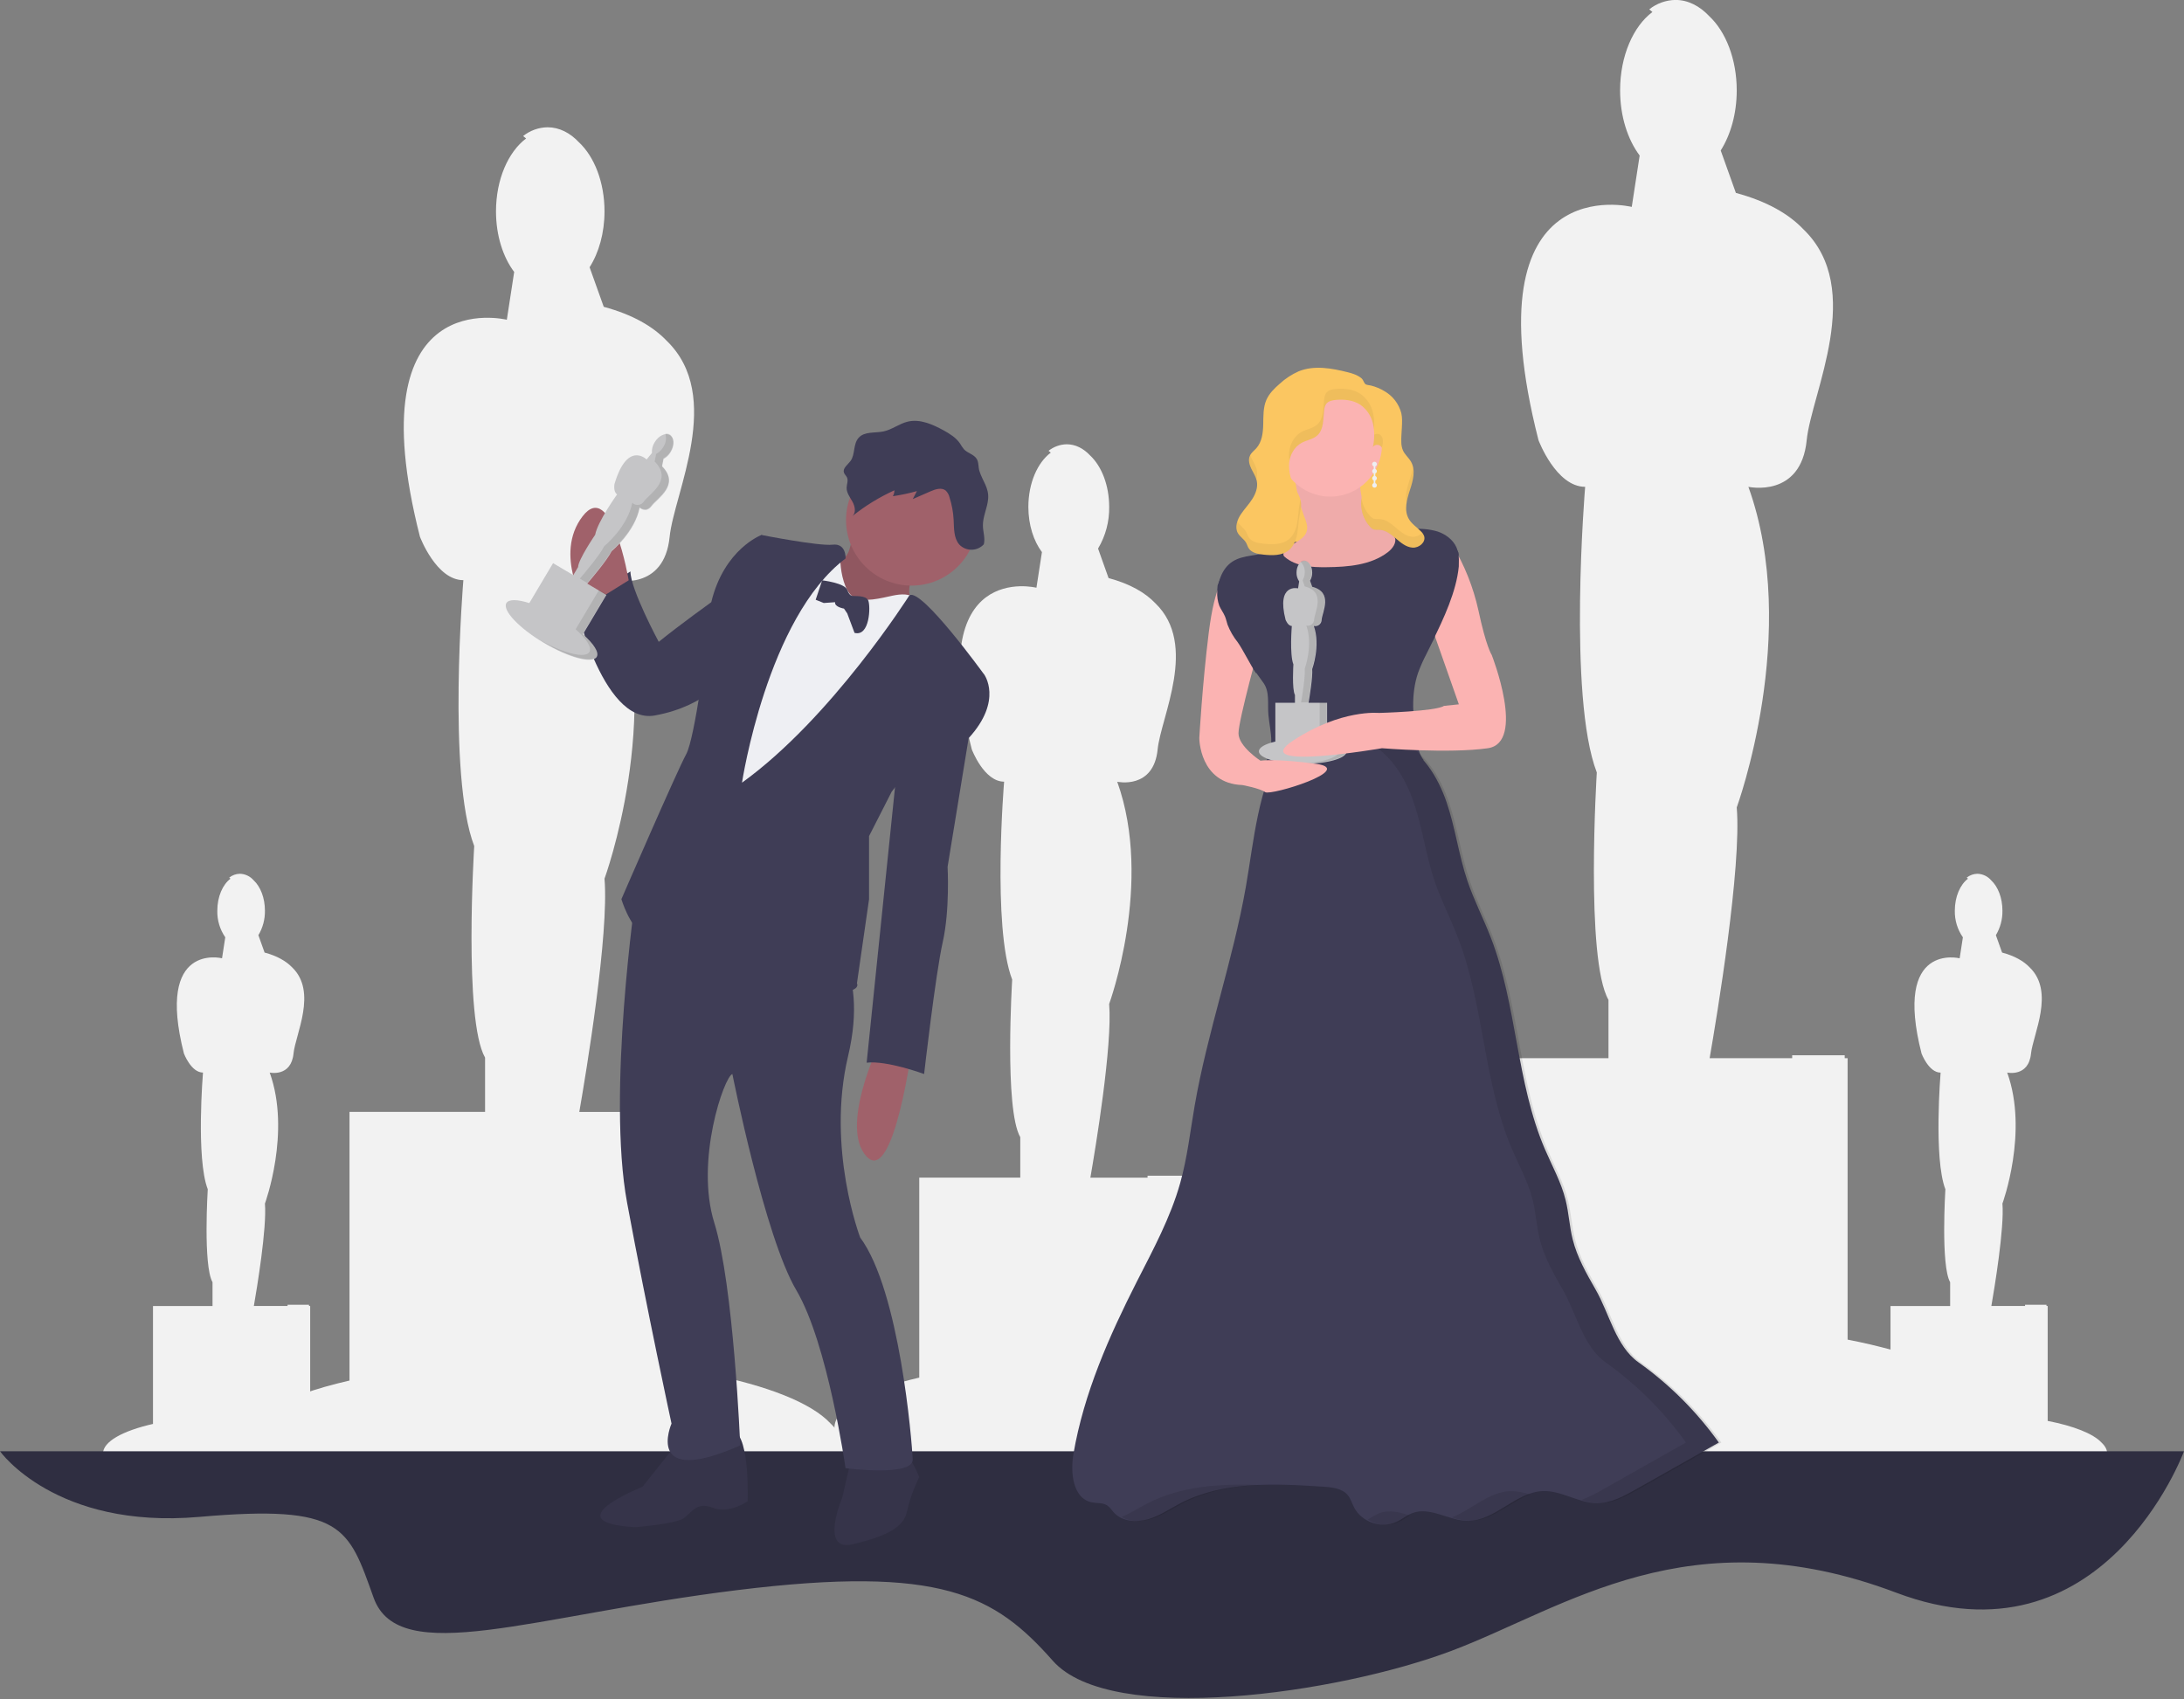 <svg width="275" height="214" viewBox="0 0 275 214" fill="none" xmlns="http://www.w3.org/2000/svg">
<rect x="0" y="0" width="275" height="214" fill="#808080" stroke="none"/>
<g clip-path="url(#clip0_510_453)">
<path d="M249.22 175.359C246.635 172.609 240.654 170.253 232.643 168.694V133.252H232.277V132.885H225.663V133.252H215.271C216.202 127.889 219.308 109.191 218.682 101.681C218.682 101.681 226.757 79.658 220.15 61.304C220.15 61.304 226.764 62.772 227.492 55.43C228.085 49.502 234.89 36.406 227.075 28.871C225.24 26.948 222.513 25.358 218.575 24.292L216.665 18.95C217.911 16.978 218.682 14.317 218.682 11.384C218.682 7.433 217.293 3.971 215.212 2.027C214.014 0.755 212.551 -0.008 210.971 -0.008C209.768 0.011 208.605 0.428 207.664 1.178C207.802 1.282 207.934 1.394 208.066 1.511C205.652 3.315 203.996 7.052 203.996 11.371C203.996 14.64 204.95 17.568 206.459 19.586L205.464 26.055C205.464 26.055 184.909 20.924 193.721 55.43C193.721 55.43 195.924 61.304 199.595 61.304C199.595 61.304 197.392 87.733 201.063 97.278C201.063 97.278 199.595 120.771 202.533 125.91V133.252H184.176V169.604C174.779 171.757 168.757 175.061 168.757 178.763C168.757 185.252 187.165 190.511 209.872 190.511C232.58 190.511 250.985 185.262 250.985 178.77C250.985 177.585 250.364 176.44 249.22 175.359Z" fill="#F2F2F2"/>
<path d="M104.536 179.21C102.137 176.651 96.566 174.461 89.099 173.008V140.026H88.758V139.685H82.609V140.026H72.942C73.81 135.037 76.7 117.639 76.117 110.649C76.117 110.649 83.632 90.152 77.484 73.072C77.484 73.072 83.632 74.438 84.317 67.608C84.868 62.093 91.2 49.904 83.927 42.893C82.22 41.113 79.684 39.624 76.021 38.637L74.24 33.656C75.403 31.82 76.117 29.347 76.117 26.615C76.117 22.939 74.828 19.718 72.889 17.909C71.775 16.724 70.414 16.027 68.944 16.027C67.825 16.045 66.744 16.433 65.87 17.131C65.998 17.228 66.125 17.332 66.244 17.439C63.998 19.118 62.454 22.595 62.454 26.615C62.454 29.668 63.344 32.382 64.743 34.247L63.817 40.266C63.817 40.266 44.69 35.483 52.879 67.595C52.879 67.595 54.929 73.059 58.345 73.059C58.345 73.059 56.295 97.654 59.712 106.538C59.712 106.538 58.345 128.4 61.078 133.183V140.013H44.008V173.848C35.264 175.85 29.66 178.936 29.66 182.378C29.66 188.414 46.791 193.317 67.921 193.317C89.051 193.317 106.179 188.422 106.179 182.378C106.179 181.281 105.602 180.215 104.536 179.21Z" fill="#F2F2F2"/>
<path d="M160.825 177.488C159.045 175.58 154.888 173.95 149.327 172.868V148.304H149.072V148.05H144.493V148.304H137.294C137.94 144.587 140.092 131.626 139.66 126.426C139.66 126.426 145.256 111.163 140.677 98.443C140.677 98.443 145.256 99.46 145.765 94.373C146.177 90.264 150.894 81.187 145.475 75.965C144.203 74.632 142.316 73.53 139.586 72.795L138.263 69.078C139.208 67.494 139.693 65.677 139.662 63.833C139.662 61.095 138.701 58.696 137.256 57.348C136.426 56.465 135.414 55.946 134.32 55.946C133.487 55.96 132.681 56.25 132.03 56.77C132.127 56.842 132.219 56.918 132.31 56.999C130.636 58.249 129.487 60.838 129.487 63.833C129.487 66.099 130.15 68.129 131.196 69.526L130.504 74.011C130.504 74.011 116.258 70.449 122.363 94.362C122.363 94.362 123.89 98.433 126.434 98.433C126.434 98.433 124.907 116.749 127.451 123.363C127.451 123.363 126.434 139.644 128.469 143.206V148.294H115.749V173.479C109.237 174.97 105.065 177.262 105.065 179.839C105.065 184.336 117.823 187.979 133.557 187.979C149.291 187.979 162.049 184.334 162.049 179.839C162.049 179.03 161.619 178.236 160.825 177.488Z" fill="#F2F2F2"/>
<path d="M264.611 181.655C263.557 180.531 261.113 179.569 257.836 178.931V164.456H257.686V164.305H254.987V164.456H250.744C251.125 162.265 252.395 154.626 252.138 151.56C252.138 151.56 255.445 142.562 252.738 135.065C252.738 135.065 255.437 135.666 255.737 132.667C255.992 130.247 258.759 124.897 255.567 121.819C254.816 121.033 253.702 120.384 252.094 119.952L251.313 117.764C251.871 116.831 252.157 115.76 252.138 114.673C252.138 113.06 251.57 111.646 250.721 110.857C250.505 110.607 250.24 110.404 249.942 110.261C249.643 110.119 249.319 110.04 248.988 110.031C248.497 110.039 248.023 110.21 247.64 110.516C247.697 110.558 247.751 110.603 247.803 110.651C246.818 111.386 246.142 112.913 246.142 114.678C246.118 115.876 246.474 117.051 247.159 118.034L246.752 120.677C246.752 120.677 238.357 118.578 241.954 132.672C241.954 132.672 242.855 135.071 244.353 135.071C244.353 135.071 243.455 145.867 244.954 149.764C244.954 149.764 244.353 159.363 245.554 161.466V164.466H238.044V179.315C234.205 180.192 231.745 181.543 231.745 183.057C231.745 185.708 239.265 187.857 248.535 187.857C257.805 187.857 265.325 185.708 265.325 183.057C265.333 182.563 265.079 182.095 264.611 181.655Z" fill="#F2F2F2"/>
<path d="M45.832 181.655C44.779 180.531 42.334 179.569 39.057 178.931V164.456H38.907V164.305H36.208V164.456H31.965C32.346 162.265 33.616 154.626 33.359 151.56C33.359 151.56 36.666 142.562 33.959 135.065C33.959 135.065 36.658 135.666 36.959 132.667C37.2 130.247 39.981 124.897 36.788 121.819C36.025 121.033 34.923 120.384 33.316 119.952L32.535 117.764C33.092 116.831 33.378 115.76 33.359 114.673C33.359 113.06 32.791 111.646 31.942 110.857C31.726 110.607 31.461 110.404 31.163 110.261C30.864 110.119 30.54 110.04 30.209 110.031C29.719 110.039 29.245 110.21 28.861 110.516C28.918 110.558 28.972 110.603 29.024 110.651C28.039 111.386 27.363 112.913 27.363 114.678C27.335 115.873 27.686 117.045 28.365 118.029L27.958 120.672C27.958 120.672 19.563 118.573 23.16 132.667C23.16 132.667 24.061 135.065 25.559 135.065C25.559 135.065 24.661 145.862 26.159 149.759C26.159 149.759 25.559 159.358 26.76 161.461V164.461H19.265V179.31C15.427 180.187 12.967 181.538 12.967 183.052C12.967 185.703 20.486 187.852 29.757 187.852C39.027 187.852 46.547 185.703 46.547 183.052C46.554 182.563 46.3 182.095 45.832 181.655Z" fill="#F2F2F2"/>
<path d="M0 182.752H275C275 182.752 264.824 210.409 238.756 200.559C212.689 190.709 197.11 202.467 182.803 207.87C168.495 213.274 139.884 217.41 132.572 209.142C125.261 200.875 118.581 197.061 92.834 200.239C67.086 203.416 50.23 210.094 47.043 201.193C43.855 192.291 43.227 189.429 25.106 191.017C6.986 192.604 0 182.752 0 182.752Z" fill="#2F2E41"/>
<path d="M161.474 94.113C158.386 99.364 157.913 105.683 156.872 111.682C155.239 120.977 152.039 129.942 150.426 139.243C149.864 142.496 149.5 145.796 148.607 148.973C147.381 153.339 145.193 157.368 143.14 161.4C139.645 168.289 136.472 175.453 135.167 183.067C134.76 185.441 135.078 188.664 137.429 189.173C138.1 189.323 138.856 189.203 139.428 189.585C139.764 189.806 139.978 190.165 140.247 190.462C141.28 191.602 143.059 191.734 144.534 191.32C146.01 190.905 147.297 189.994 148.665 189.284C154.099 186.486 160.54 186.819 166.636 187.216C167.758 187.287 169.017 187.427 169.727 188.303C170.085 188.748 170.235 189.32 170.503 189.829C171.449 191.673 173.947 192.531 175.824 191.655C176.527 191.327 177.13 190.801 177.86 190.531C180.091 189.699 182.439 191.503 184.827 191.516C188.262 191.531 190.846 187.893 194.278 187.768C196.619 187.684 198.758 189.279 201.099 189.295C202.854 189.295 204.472 188.409 205.998 187.547L216.428 181.655C213.64 177.755 210.225 174.344 206.321 171.561C203.449 169.526 202.673 165.455 200.92 162.403C199.763 160.383 198.593 158.332 198.028 156.076C197.621 154.448 197.54 152.753 197.138 151.123C196.581 148.874 195.433 146.826 194.522 144.697C190.91 136.261 191.032 126.635 187.722 118.074C186.791 115.663 185.593 113.355 184.766 110.906C183.678 107.68 183.253 104.261 182.154 101.04C181.055 97.82 179.101 94.657 175.985 93.271C174.632 92.715 173.192 92.402 171.731 92.348C168.091 92.114 164.852 92.739 161.474 94.113Z" fill="#3F3D56"/>
<path d="M175.048 51.332H160.538V70.681H175.048V51.332Z" fill="#FBC661"/>
<path d="M174.657 66.341C173.919 66.226 173.166 66.341 172.421 66.341C170.587 66.318 170.065 68.534 168.236 68.714C166.005 68.933 162.911 67.521 161.047 68.768C160.706 69.005 160.345 69.213 159.968 69.389C158.442 70.06 156.577 69.811 155.18 70.724C153.784 71.637 153.272 73.441 153.272 75.11C153.237 75.707 153.324 76.305 153.527 76.868C153.723 77.344 154.048 77.756 154.244 78.231C154.382 78.567 154.453 78.926 154.567 79.272C154.879 80.064 155.308 80.805 155.839 81.47L159.07 85.965C159.917 87.145 159.579 88.606 159.716 90.053C159.818 91.165 160.078 92.264 160.075 93.378C160.072 94.492 159.767 95.668 158.935 96.431C160.848 96.314 162.755 96.138 164.657 95.904C166.224 95.711 167.786 95.479 169.36 95.367C172.667 95.133 175.99 95.436 179.282 95.739C178.737 95.062 178.491 94.118 178.356 93.261C177.908 90.417 177.626 87.438 178.562 84.716C178.862 83.902 179.215 83.108 179.618 82.34L180.622 80.317C182.044 77.458 183.372 74.527 183.675 71.347C183.789 70.531 183.691 69.699 183.393 68.931C182.953 67.946 182.001 67.254 180.976 66.918C179.935 66.622 178.847 66.527 177.771 66.639C176.768 66.687 175.659 66.494 174.657 66.341Z" fill="#3F3D56"/>
<path d="M164.211 65.003C164.443 65.608 164.72 66.257 164.54 66.883C164.204 68.124 162.489 68.376 161.741 69.427C161.676 69.498 161.631 69.585 161.611 69.68C161.591 69.774 161.596 69.872 161.627 69.963C161.663 70.025 161.709 70.079 161.764 70.124C163.161 71.34 165.181 71.444 167.033 71.424C169.732 71.398 172.614 71.169 174.754 69.534C175.351 69.076 175.914 68.312 175.608 67.623C175.372 67.096 174.748 66.898 174.232 66.638C173.075 66.056 172.245 64.947 171.787 63.733C171.329 62.52 171.212 61.21 171.192 59.917C171.213 59.696 171.165 59.474 171.055 59.281C170.877 59.027 170.546 58.989 170.233 58.968C168.49 58.852 166.739 58.922 165.01 59.177C164.522 59.248 163.591 59.315 163.247 59.714C162.904 60.113 163.102 60.587 163.168 61.022C163.375 62.382 163.725 63.716 164.211 65.003V65.003Z" fill="#FBB3B2"/>
<path opacity="0.05" d="M164.211 65.003C164.443 65.608 164.72 66.257 164.54 66.883C164.204 68.124 162.489 68.376 161.741 69.427C161.676 69.498 161.631 69.585 161.611 69.68C161.591 69.774 161.596 69.872 161.627 69.963C161.663 70.025 161.709 70.079 161.764 70.124C163.161 71.34 165.181 71.444 167.033 71.424C169.732 71.398 172.614 71.169 174.754 69.534C175.351 69.076 175.914 68.312 175.608 67.623C175.372 67.096 174.748 66.898 174.232 66.638C173.075 66.056 172.245 64.947 171.787 63.733C171.329 62.52 171.212 61.21 171.192 59.917C171.213 59.696 171.165 59.474 171.055 59.281C170.877 59.027 170.546 58.989 170.233 58.968C168.49 58.852 166.739 58.922 165.01 59.177C164.522 59.248 163.591 59.315 163.247 59.714C162.904 60.113 163.102 60.587 163.168 61.022C163.375 62.382 163.725 63.716 164.211 65.003V65.003Z" fill="black"/>
<path d="M167.495 62.535C171.094 62.535 174.011 59.618 174.011 56.02C174.011 52.422 171.094 49.505 167.495 49.505C163.897 49.505 160.98 52.422 160.98 56.02C160.98 59.618 163.897 62.535 167.495 62.535Z" fill="#FBB3B2"/>
<path opacity="0.1" d="M173.708 190.541C173.192 190.767 172.699 191.042 172.235 191.36C172.809 191.723 173.463 191.94 174.141 191.993C174.818 192.046 175.498 191.934 176.122 191.666C176.616 191.434 177.058 191.106 177.531 190.839C176.229 190.432 174.949 190.078 173.708 190.541Z" fill="black"/>
<path opacity="0.1" d="M144.519 189.297C143.417 189.862 142.367 190.551 141.229 191.022C142.262 191.638 143.644 191.666 144.832 191.322C146.307 190.892 147.594 189.997 148.961 189.287C151.942 187.761 155.229 187.163 158.592 186.998C153.718 186.835 148.805 187.094 144.519 189.297Z" fill="black"/>
<path opacity="0.1" d="M206.614 171.558C203.742 169.523 202.968 165.453 201.213 162.4C200.055 160.38 198.885 158.33 198.32 156.073C197.913 154.445 197.832 152.751 197.43 151.12C196.875 148.871 195.728 146.824 194.817 144.694C191.205 136.259 191.325 126.632 188.017 118.072C187.084 115.66 185.886 113.353 185.059 110.903C183.973 107.677 183.533 104.258 182.446 101.038C181.36 97.817 179.394 94.655 176.277 93.269C174.947 92.673 173.479 92.442 172.024 92.345C170.796 92.264 169.564 92.285 168.34 92.409C169.546 92.509 170.729 92.801 171.843 93.274C174.952 94.66 176.913 97.822 178.012 101.043C179.111 104.263 179.539 107.682 180.625 110.908C181.452 113.358 182.66 115.665 183.581 118.077C186.888 126.637 186.768 136.264 190.381 144.699C191.294 146.829 192.441 148.876 192.996 151.125C193.398 152.756 193.479 154.45 193.886 156.078C194.451 158.335 195.621 160.385 196.779 162.405C198.532 165.458 199.307 169.513 202.18 171.563C206.084 174.345 209.501 177.754 212.292 181.653L201.862 187.544C200.989 188.067 200.075 188.514 199.127 188.882C199.865 189.134 200.637 189.272 201.416 189.292C203.169 189.292 204.787 188.407 206.313 187.544L216.744 181.653C213.949 177.75 210.526 174.339 206.614 171.558V171.558Z" fill="black"/>
<path opacity="0.1" d="M190.127 187.778C187.438 187.875 185.268 190.132 182.8 191.086C183.548 191.338 184.329 191.483 185.118 191.515C187.88 191.515 190.094 189.178 192.64 188.193C191.832 187.912 190.982 187.772 190.127 187.778V187.778Z" fill="black"/>
<path d="M167.101 93.302V88.496H164.768C164.893 87.776 165.31 85.26 165.226 84.25C165.226 84.25 166.313 81.289 165.425 78.822C165.543 78.85 165.667 78.851 165.786 78.825C165.905 78.799 166.017 78.745 166.112 78.669C166.207 78.593 166.284 78.496 166.336 78.386C166.388 78.275 166.414 78.155 166.412 78.033C166.509 77.046 167.892 74.578 165.226 73.886L164.954 73.123C165.138 72.816 165.233 72.463 165.226 72.106C165.226 71.289 164.784 70.625 164.239 70.625C163.695 70.625 163.252 71.289 163.252 72.106C163.243 72.5 163.359 72.887 163.583 73.212L163.448 74.092C163.448 74.092 160.685 73.4 161.871 78.04C161.871 78.04 162.166 78.829 162.66 78.829C162.66 78.829 162.364 82.391 162.858 83.663C162.858 83.663 162.66 86.82 163.054 87.512V88.499H160.586V93.385C159.314 93.675 158.513 94.121 158.513 94.619C158.513 95.492 160.988 96.199 164.041 96.199C167.094 96.199 169.569 95.492 169.569 94.619C169.569 94.067 168.589 93.584 167.101 93.302Z" fill="#C5C5C7"/>
<path opacity="0.1" d="M164.288 72.057C164.294 72.415 164.201 72.767 164.018 73.075L164.288 73.838C166.954 74.527 165.572 76.995 165.473 77.982C165.475 78.104 165.449 78.225 165.397 78.335C165.345 78.445 165.268 78.543 165.173 78.619C165.078 78.695 164.966 78.749 164.847 78.775C164.728 78.802 164.605 78.801 164.486 78.773C165.374 81.241 164.288 84.202 164.288 84.202C164.372 85.219 163.954 87.725 163.83 88.448H164.72C164.845 87.725 165.264 85.212 165.181 84.202C165.181 84.202 166.264 81.241 165.376 78.773C165.495 78.801 165.619 78.802 165.738 78.775C165.857 78.749 165.968 78.695 166.063 78.619C166.159 78.543 166.235 78.445 166.287 78.335C166.339 78.225 166.365 78.104 166.363 77.982C166.463 76.995 167.844 74.527 165.181 73.838L164.908 73.075C165.092 72.767 165.186 72.415 165.181 72.057C165.181 71.24 164.738 70.576 164.193 70.576C164.031 70.579 163.875 70.635 163.748 70.737C163.93 70.903 164.073 71.108 164.166 71.337C164.259 71.565 164.301 71.811 164.288 72.057V72.057Z" fill="black"/>
<path opacity="0.1" d="M167.053 93.251V88.448H166.165V93.251C167.651 93.536 168.633 94.014 168.633 94.566C168.633 95.398 166.394 96.077 163.545 96.141H163.99C167.043 96.141 169.518 95.433 169.518 94.561C169.521 94.019 168.536 93.536 167.053 93.251Z" fill="black"/>
<path d="M169.691 46.872C167.656 46.363 165.468 45.974 163.53 46.755C162.64 47.149 161.821 47.688 161.108 48.35C160.449 48.922 159.808 49.556 159.457 50.357C159.037 51.324 159.085 52.418 159.06 53.471C159.034 54.524 158.895 55.654 158.195 56.44C157.923 56.745 157.569 56.994 157.394 57.366C157.139 57.875 157.307 58.503 157.556 59.019C157.806 59.536 158.139 60.024 158.253 60.589C158.409 61.37 158.106 62.179 157.676 62.85C157.246 63.522 156.686 64.102 156.241 64.766C155.796 65.43 155.45 66.382 155.855 67.112C156.109 67.582 156.633 67.875 156.898 68.338C157.025 68.559 157.088 68.816 157.223 69.032C157.597 69.625 158.383 69.77 159.078 69.841C160.189 69.958 161.428 69.994 162.291 69.282C162.883 68.793 163.184 68.032 163.329 67.277C163.474 66.521 163.479 65.751 163.614 64.987C163.71 64.443 163.868 63.899 163.822 63.349C163.759 62.617 163.334 61.973 163 61.314C162.498 60.399 162.264 59.362 162.324 58.32C162.423 57.287 162.967 56.267 163.878 55.776C164.519 55.422 165.31 55.333 165.855 54.845C166.717 54.082 166.587 52.728 166.743 51.586C166.763 51.331 166.846 51.086 166.984 50.871C167.254 50.505 167.747 50.406 168.205 50.362C169.271 50.271 170.403 50.385 171.296 50.978C172.124 51.566 172.697 52.446 172.899 53.441C173.095 54.429 173.077 55.449 172.845 56.43C172.881 56 173.543 55.883 173.848 56.175C174.153 56.468 174.168 56.971 174.082 57.394C173.726 59.175 172.113 60.447 171.571 62.176C171.356 62.889 171.329 63.645 171.492 64.372C171.655 65.098 172.003 65.77 172.502 66.323C172.636 66.487 172.812 66.612 173.011 66.684C173.214 66.724 173.423 66.734 173.629 66.715C174.441 66.715 175.138 67.272 175.756 67.801C176.374 68.33 177.028 68.897 177.852 68.961C178.676 69.025 179.564 68.282 179.32 67.506C179.231 67.274 179.089 67.067 178.905 66.9C178.396 66.376 177.73 65.964 177.379 65.323C176.766 64.247 177.14 62.901 177.526 61.724C177.913 60.546 178.29 59.197 177.661 58.126C177.366 57.618 176.873 57.236 176.644 56.697C176.517 56.385 176.451 56.051 176.448 55.715C176.394 54.483 176.702 53.229 176.448 52.029C176.296 51.45 176.031 50.907 175.667 50.431C175.303 49.956 174.848 49.558 174.329 49.261C173.801 48.94 173.228 48.701 172.629 48.551C172.398 48.492 172.047 48.505 171.884 48.332C171.721 48.159 171.665 47.852 171.459 47.658C170.96 47.231 170.299 47.022 169.691 46.872Z" fill="#FBC661"/>
<path opacity="0.05" d="M173.848 54.807C173.737 54.711 173.599 54.652 173.453 54.64C173.307 54.628 173.161 54.663 173.036 54.74C173.03 55.281 172.971 55.819 172.861 56.348C172.973 55.989 173.563 55.908 173.848 56.188C173.905 56.245 173.954 56.309 173.993 56.379C174.029 56.263 174.059 56.145 174.082 56.025C174.168 55.603 174.156 55.109 173.848 54.807Z" fill="black"/>
<path opacity="0.05" d="M176.422 54.346C176.425 54.447 176.432 54.548 176.445 54.649C176.52 53.954 176.536 53.253 176.494 52.555C176.437 53.151 176.413 53.748 176.422 54.346V54.346Z" fill="black"/>
<path opacity="0.05" d="M172.861 56.348C172.853 56.376 172.848 56.404 172.845 56.432L172.861 56.348Z" fill="black"/>
<path opacity="0.05" d="M177.102 63.27C177.2 62.752 177.336 62.242 177.509 61.744C177.816 60.813 178.111 59.772 177.911 58.846C177.816 59.365 177.682 59.875 177.509 60.373C177.201 61.294 176.901 62.339 177.102 63.27Z" fill="black"/>
<path opacity="0.05" d="M172.899 53.443C172.944 53.642 172.978 53.843 173.001 54.046C173.074 53.383 173.039 52.713 172.899 52.062C172.698 51.066 172.124 50.185 171.296 49.597C170.403 49.007 169.261 48.889 168.205 48.981C167.752 49.022 167.254 49.121 166.984 49.49C166.846 49.704 166.763 49.948 166.743 50.202C166.587 51.347 166.717 52.693 165.855 53.461C165.31 53.952 164.519 54.041 163.878 54.395C162.967 54.903 162.423 55.921 162.324 56.938C162.291 57.306 162.305 57.676 162.364 58.04C162.434 57.571 162.607 57.124 162.871 56.731C163.135 56.337 163.483 56.008 163.891 55.766C164.532 55.412 165.323 55.323 165.867 54.835C166.73 54.072 166.6 52.718 166.755 51.576C166.776 51.321 166.859 51.076 166.997 50.861C167.267 50.495 167.76 50.395 168.218 50.352C169.284 50.261 170.416 50.375 171.309 50.968C172.134 51.561 172.703 52.446 172.899 53.443V53.443Z" fill="black"/>
<path opacity="0.05" d="M179.063 67.091C178.91 67.261 178.722 67.394 178.512 67.482C178.302 67.57 178.075 67.61 177.847 67.6C177.035 67.537 176.366 66.969 175.751 66.44C175.135 65.911 174.436 65.364 173.624 65.354C173.418 65.372 173.21 65.362 173.006 65.323C172.807 65.25 172.632 65.125 172.497 64.962C171.933 64.344 171.563 63.573 171.434 62.746C171.33 63.387 171.371 64.043 171.555 64.666C171.739 65.289 172.061 65.862 172.497 66.344C172.631 66.507 172.807 66.632 173.006 66.705C173.209 66.744 173.418 66.754 173.624 66.735C174.436 66.735 175.133 67.292 175.751 67.822C176.369 68.351 177.023 68.918 177.847 68.981C178.671 69.045 179.559 68.302 179.315 67.526C179.261 67.366 179.175 67.218 179.063 67.091V67.091Z" fill="black"/>
<path opacity="0.05" d="M158.192 60.355C158.303 59.983 158.324 59.59 158.253 59.208C158.139 58.645 157.803 58.157 157.556 57.641C157.506 57.535 157.46 57.429 157.419 57.32C157.419 57.335 157.401 57.351 157.394 57.368C157.139 57.877 157.307 58.505 157.556 59.022C157.799 59.451 158.012 59.896 158.192 60.355V60.355Z" fill="black"/>
<path opacity="0.05" d="M163.748 62.935C163.705 63.161 163.654 63.385 163.614 63.611C163.479 64.374 163.471 65.138 163.329 65.901C163.186 66.664 162.884 67.427 162.291 67.905C161.428 68.615 160.19 68.582 159.078 68.465C158.383 68.394 157.597 68.246 157.223 67.656C157.088 67.437 157.025 67.183 156.898 66.959C156.643 66.491 156.117 66.196 155.855 65.733C155.837 65.702 155.822 65.667 155.806 65.634C155.709 65.87 155.663 66.125 155.672 66.38C155.68 66.636 155.742 66.887 155.855 67.117C156.109 67.587 156.633 67.88 156.898 68.343C157.025 68.564 157.088 68.821 157.223 69.037C157.597 69.63 158.383 69.775 159.078 69.847C160.19 69.963 161.428 69.999 162.291 69.287C162.884 68.798 163.184 68.038 163.329 67.282C163.474 66.527 163.479 65.756 163.614 64.993C163.71 64.448 163.868 63.904 163.822 63.354C163.809 63.213 163.785 63.072 163.748 62.935V62.935Z" fill="black"/>
<path d="M154.27 72.602C154.27 72.602 152.998 73.293 152.196 79.709C151.395 86.125 151.011 92.938 151.011 92.938C151.011 92.938 151.011 98.664 156.44 98.86C156.44 98.86 158.612 99.257 159.304 99.751C159.996 100.244 170.853 96.886 165.72 96.189C160.586 95.492 158.711 95.792 158.711 95.792C158.711 95.792 155.946 94.011 155.946 92.338C155.946 90.663 158.711 80.707 158.711 80.707L154.27 72.602Z" fill="#FBB3B2"/>
<path d="M154.249 77.633C154.387 77.969 154.458 78.328 154.572 78.674C154.883 79.466 155.312 80.207 155.844 80.872C156.49 81.772 157.528 83.894 158.172 84.795C158.557 83.473 159.122 82.21 159.851 81.042L154.275 72.011C154.275 72.011 153.837 72.245 153.316 73.716C153.288 73.983 153.272 74.25 153.27 74.512C153.235 75.109 153.321 75.707 153.524 76.27C153.728 76.746 154.053 77.158 154.249 77.633Z" fill="#3F3D56"/>
<path d="M173.37 59.337C173.37 59.277 173.351 59.217 173.316 59.168C173.281 59.118 173.231 59.081 173.174 59.06V58.727C173.231 58.707 173.281 58.669 173.316 58.62C173.351 58.57 173.37 58.51 173.37 58.45C173.37 58.395 173.356 58.341 173.328 58.294C173.3 58.246 173.26 58.208 173.211 58.182C173.163 58.157 173.108 58.145 173.053 58.148C172.998 58.152 172.946 58.17 172.901 58.202C172.856 58.233 172.821 58.277 172.799 58.327C172.777 58.377 172.77 58.433 172.777 58.487C172.785 58.541 172.808 58.593 172.843 58.635C172.878 58.677 172.923 58.709 172.975 58.727V59.06C172.918 59.08 172.868 59.118 172.832 59.168C172.797 59.218 172.778 59.278 172.778 59.339C172.778 59.4 172.797 59.459 172.832 59.51C172.868 59.559 172.918 59.597 172.975 59.617V59.948C172.918 59.968 172.868 60.006 172.832 60.056C172.797 60.106 172.778 60.165 172.778 60.227C172.778 60.288 172.797 60.347 172.832 60.397C172.868 60.447 172.918 60.485 172.975 60.505V60.838C172.91 60.862 172.855 60.907 172.82 60.968C172.785 61.028 172.772 61.098 172.784 61.167C172.796 61.235 172.831 61.297 172.885 61.342C172.938 61.387 173.005 61.411 173.075 61.411C173.144 61.411 173.211 61.387 173.265 61.342C173.318 61.297 173.353 61.235 173.365 61.167C173.377 61.098 173.364 61.028 173.329 60.968C173.294 60.907 173.239 60.862 173.174 60.838V60.505C173.232 60.485 173.282 60.447 173.317 60.397C173.352 60.347 173.371 60.288 173.371 60.227C173.371 60.165 173.352 60.106 173.317 60.056C173.282 60.006 173.232 59.968 173.174 59.948V59.617C173.231 59.597 173.281 59.559 173.316 59.508C173.351 59.458 173.37 59.399 173.37 59.337Z" fill="#EEEFF3"/>
<path d="M182.897 68.653C184.414 71.192 185.514 73.959 186.153 76.847C187.14 81.487 187.832 82.475 187.832 82.475C187.832 82.475 192.177 93.531 187.338 94.222C182.5 94.914 174.013 94.222 174.013 94.222C174.013 94.222 156.836 97.184 162.858 93.235C168.879 89.287 173.624 89.778 173.624 89.778C173.624 89.778 180.831 89.582 181.818 88.89L183.693 88.695L179.251 76.059L182.897 68.653Z" fill="#FBB3B2"/>
<path d="M178.307 75.909L180.378 80.742C181.777 77.921 183.388 74.464 183.685 71.33C183.713 70.749 183.701 70.168 183.647 69.59C183.42 69.118 183.12 68.684 182.759 68.305L178.307 75.909Z" fill="#3F3D56"/>
<path d="M110.654 131.585C110.654 131.585 105.66 141.98 109.128 145.648C112.595 149.317 114.938 131.178 114.938 131.178L110.654 131.585Z" fill="#A0616A"/>
<path d="M86.499 180.195L80.902 187.226C80.902 187.226 69.589 191.711 79.984 192.314C79.984 192.314 85.072 191.907 86.089 191.192C87.107 190.478 87.72 189.053 89.758 189.87C91.796 190.686 94.141 189.053 94.141 189.053C94.141 189.053 94.446 181.103 92.409 180.187C90.371 179.271 86.499 180.195 86.499 180.195Z" fill="#36344A"/>
<path d="M107.393 182.741L106.067 188.552C106.067 188.552 103.111 195.481 107.393 194.461C111.674 193.441 113.813 192.322 114.22 190.284C114.627 188.246 115.747 186.003 115.747 186.003C115.747 186.003 114.523 182.843 113.404 182.741C112.285 182.64 107.393 182.741 107.393 182.741Z" fill="#36344A"/>
<path d="M80.078 112.521C80.078 112.521 76.41 137.706 78.959 151.443C81.508 165.181 84.555 179.266 84.555 179.266C84.555 179.266 80.994 187.407 93.205 182.019C93.205 182.019 92.391 161.838 89.944 153.992C87.496 146.147 91.2 135.554 92.218 135.249C92.218 135.249 96.288 155.735 100.269 162.469C104.251 169.203 106.464 184.883 106.464 184.883C106.464 184.883 115.027 186.003 114.925 183.762C114.823 181.52 113.294 162.563 108.311 155.837C108.311 155.837 104.029 144.626 106.784 133.007C109.539 121.389 103.828 117.413 103.828 117.413L94.762 106.713L85.693 104.678L80.078 112.521Z" fill="#3F3D56"/>
<path d="M106.973 69.132C106.877 69.463 106.723 69.775 106.517 70.052C106.305 70.281 106.053 70.469 105.774 70.61C104.879 71.115 103.931 71.522 102.948 71.823C102.694 72.332 103.106 72.904 103.498 73.316L104.647 74.532C105.319 75.24 105.991 75.947 106.716 76.598C108.118 77.856 109.708 78.886 111.43 79.651C112.33 80.05 113.493 80.335 114.215 79.666C114.938 78.997 114.757 77.822 115.195 76.949C115.25 76.897 115.292 76.833 115.319 76.762C115.345 76.691 115.354 76.615 115.346 76.539C115.338 76.464 115.313 76.391 115.272 76.327C115.231 76.263 115.176 76.21 115.111 76.171C114.52 75.588 114.401 74.667 114.526 73.848C114.65 73.029 114.983 72.256 115.174 71.449C115.365 70.643 115.401 69.742 114.971 69.032C114.718 68.655 114.391 68.333 114.009 68.086C113.174 67.493 112.243 67.049 111.257 66.773C110.748 66.633 110.239 66.539 109.73 66.389C109.415 66.293 108.56 65.702 108.29 65.751C107.736 65.842 107.169 68.539 106.973 69.132Z" fill="#A0616A"/>
<path opacity="0.1" d="M106.973 69.132C106.877 69.463 106.723 69.775 106.517 70.052C106.305 70.281 106.053 70.469 105.774 70.61C104.879 71.115 103.931 71.522 102.948 71.823C102.694 72.332 103.106 72.904 103.498 73.316L104.647 74.532C105.319 75.24 105.991 75.947 106.716 76.598C108.118 77.856 109.708 78.886 111.43 79.651C112.33 80.05 113.493 80.335 114.215 79.666C114.938 78.997 114.757 77.822 115.195 76.949C115.25 76.897 115.292 76.833 115.319 76.762C115.345 76.691 115.354 76.615 115.346 76.539C115.338 76.464 115.313 76.391 115.272 76.327C115.231 76.263 115.176 76.21 115.111 76.171C114.52 75.588 114.401 74.667 114.526 73.848C114.65 73.029 114.983 72.256 115.174 71.449C115.365 70.643 115.401 69.742 114.971 69.032C114.718 68.655 114.391 68.333 114.009 68.086C113.174 67.493 112.243 67.049 111.257 66.773C110.748 66.633 110.239 66.539 109.73 66.389C109.415 66.293 108.56 65.702 108.29 65.751C107.736 65.842 107.169 68.539 106.973 69.132Z" fill="black"/>
<path d="M105.83 70.961C105.818 70.76 105.795 70.526 105.624 70.416C105.525 70.362 105.412 70.338 105.299 70.348C102.892 70.348 100.941 72.24 99.427 74.108C96.237 78.038 93.721 82.475 91.541 87.046C90.201 89.862 88.957 93.029 89.819 96.029C90.092 96.918 90.497 97.761 91.022 98.529C91.745 99.627 92.623 100.615 93.627 101.463C94.004 101.825 94.472 102.08 94.981 102.2C95.744 102.322 96.469 101.903 97.12 101.498C98.428 100.684 99.729 99.862 101.025 99.031C103.129 97.682 105.233 96.311 107.087 94.637C108.942 92.963 110.552 90.964 111.465 88.639C111.855 87.651 112.114 86.603 112.552 85.647C113.218 84.174 114.294 82.874 114.676 81.302C114.856 80.551 114.872 79.775 115.065 79.025C115.218 78.427 115.482 77.862 115.609 77.26C115.737 76.657 115.706 75.987 115.322 75.494C114.676 74.675 113.419 74.797 112.396 75.008C111.063 75.283 108.687 75.96 107.418 75.153C106.332 74.459 105.907 72.141 105.83 70.961Z" fill="#EEEFF3"/>
<path d="M105.151 75.832L103.724 75.934L102.707 75.525L103.523 73.08C103.523 73.08 106.398 73.406 106.693 74.311C106.693 74.311 106.907 74.934 107.253 75.026C107.599 75.118 109.033 74.914 109.331 75.626C109.629 76.339 109.534 80.205 107.599 79.697L106.683 77.249L106.273 76.639C106.273 76.639 105.05 76.443 105.151 75.832Z" fill="#3F3D56"/>
<path d="M93.429 98.56C93.429 98.56 96.588 77.768 106.474 70.322C106.474 70.322 106.576 68.386 104.843 68.59C103.111 68.793 95.876 67.366 95.876 67.366L89.048 80.618C89.048 80.618 87.522 92.948 86.397 94.986C85.273 97.023 78.244 113.231 78.244 113.231C78.244 113.231 82.22 126.581 88.13 108.652C88.13 108.652 83.551 123.226 96.487 124.653C109.422 126.08 107.901 123.836 107.901 123.836L109.428 113.238V105.286L112.282 99.689L123.9 84.912C123.9 84.912 116.014 73.993 114.508 74.967C114.51 74.957 104.742 90.407 93.429 98.56Z" fill="#3F3D56"/>
<path d="M97.405 68.188L95.879 67.371C95.879 67.371 91.19 69.104 89.559 75.832C89.559 75.832 85.586 78.684 82.945 80.826C82.945 80.826 79.384 74.212 79.384 71.958C79.384 71.958 73.472 75.934 72.146 74.914C72.146 74.914 75.708 91.322 82.442 90.099C89.175 88.875 91.709 84.901 91.709 84.901L97.405 68.188Z" fill="#3F3D56"/>
<path d="M120.031 85.515L123.903 84.901C123.903 84.901 126.35 88.163 121.967 92.953L119.316 109.158C119.316 109.158 119.621 114.559 118.705 118.637C117.79 122.715 116.36 135.249 116.36 135.249C116.36 135.249 111.674 133.516 109.125 133.821L112.997 96.225L120.031 85.515Z" fill="#3F3D56"/>
<path d="M79.162 73.075C79.162 73.075 77.02 60.233 73.352 65.023C69.684 69.813 73.759 76.438 73.759 76.438L79.162 73.075Z" fill="#A0616A"/>
<path d="M114.783 73.744C119.342 73.744 123.038 70.048 123.038 65.489C123.038 60.929 119.342 57.233 114.783 57.233C110.224 57.233 106.528 60.929 106.528 65.489C106.528 70.048 110.224 73.744 114.783 73.744Z" fill="#A0616A"/>
<path d="M121.382 56.582C121.193 56.347 121.023 56.098 120.873 55.837C120.377 55.109 119.601 54.634 118.838 54.206C117.441 53.443 115.849 52.726 114.294 53.097C113.218 53.352 112.305 54.115 111.221 54.334C110.137 54.552 108.85 54.311 108.12 55.125C107.39 55.939 107.713 57.221 107.085 58.063C106.736 58.529 106.09 58.956 106.266 59.51C106.339 59.745 106.556 59.91 106.655 60.136C106.83 60.533 106.614 60.989 106.604 61.423C106.591 62.067 107.031 62.619 107.342 63.184C107.652 63.749 107.82 64.537 107.342 64.98C108.961 63.685 110.735 62.597 112.623 61.742C112.62 62.003 112.552 62.259 112.424 62.487C113.447 62.336 114.459 62.121 115.454 61.843L114.93 62.848L117.179 61.866C117.787 61.599 118.55 61.357 119.069 61.764C119.308 61.992 119.476 62.285 119.553 62.606C119.849 63.525 120.025 64.479 120.077 65.443C120.133 66.532 120.077 67.733 120.781 68.564C120.981 68.775 121.222 68.943 121.489 69.056C121.756 69.17 122.043 69.228 122.334 69.226C122.624 69.224 122.911 69.163 123.176 69.045C123.442 68.928 123.68 68.757 123.877 68.544C124.076 67.781 123.778 66.992 123.763 66.209C123.74 65.066 124.315 63.993 124.419 62.856C124.554 61.418 123.704 60.566 123.318 59.294C123.167 58.806 123.259 58.228 122.972 57.768C122.6 57.198 121.842 57.071 121.382 56.582Z" fill="#3F3D56"/>
<path d="M73.405 79.865L76.349 74.922L73.947 73.492C74.517 72.825 76.491 70.495 77.018 69.406C77.018 69.406 79.948 67.025 80.546 63.942C80.546 63.942 81.34 64.69 82.047 63.733C82.754 62.777 85.685 61.088 83.368 58.745L83.553 57.796C83.931 57.593 84.244 57.288 84.456 56.916C84.965 56.074 84.907 55.135 84.347 54.789C83.787 54.443 82.925 54.865 82.424 55.707C82.174 56.107 82.056 56.575 82.088 57.045L81.419 57.859C81.419 57.859 78.997 55.455 77.374 60.953C77.374 60.953 77.196 61.948 77.705 62.25C77.705 62.25 75.222 65.723 74.945 67.338C74.945 67.338 72.808 70.467 72.79 71.409L72.184 72.426L69.64 70.915L66.649 75.944C65.171 75.469 64.067 75.436 63.761 75.944C63.227 76.842 65.339 79.086 68.48 80.956C71.622 82.826 74.599 83.612 75.133 82.716C75.476 82.164 74.761 81.065 73.405 79.865Z" fill="#C5C5C7"/>
<path opacity="0.1" d="M83.52 56.285C83.308 56.657 82.996 56.962 82.62 57.167L82.431 58.114C84.751 60.457 81.818 62.148 81.111 63.105C81.038 63.231 80.937 63.34 80.816 63.421C80.695 63.503 80.557 63.556 80.412 63.575C80.268 63.595 80.121 63.582 79.982 63.536C79.843 63.49 79.717 63.413 79.613 63.311C79.015 66.394 76.084 68.775 76.084 68.775C75.552 69.867 73.584 72.197 73.014 72.861L73.927 73.405C74.497 72.741 76.471 70.409 76.998 69.32C76.998 69.32 79.928 66.939 80.526 63.855C80.526 63.855 81.32 64.603 82.027 63.647C82.734 62.69 85.665 61.001 83.347 58.658L83.533 57.709C83.909 57.506 84.221 57.201 84.433 56.829C84.942 55.99 84.886 55.048 84.327 54.702C84.159 54.606 83.964 54.568 83.772 54.593C83.858 54.876 83.88 55.175 83.836 55.467C83.793 55.76 83.685 56.039 83.52 56.285V56.285Z" fill="black"/>
<path opacity="0.1" d="M73.393 79.783L76.336 74.84L75.428 74.296L72.484 79.239C73.84 80.442 74.553 81.528 74.217 82.103C73.708 82.955 70.989 82.284 68.022 80.61C68.173 80.701 68.323 80.796 68.478 80.887C71.617 82.757 74.596 83.546 75.13 82.647C75.453 82.083 74.741 80.984 73.393 79.783Z" fill="black"/>
</g>
<defs>
<clipPath id="clip0_510_453">
<rect width="275" height="213.821" fill="white"/>
</clipPath>
</defs>
</svg>
